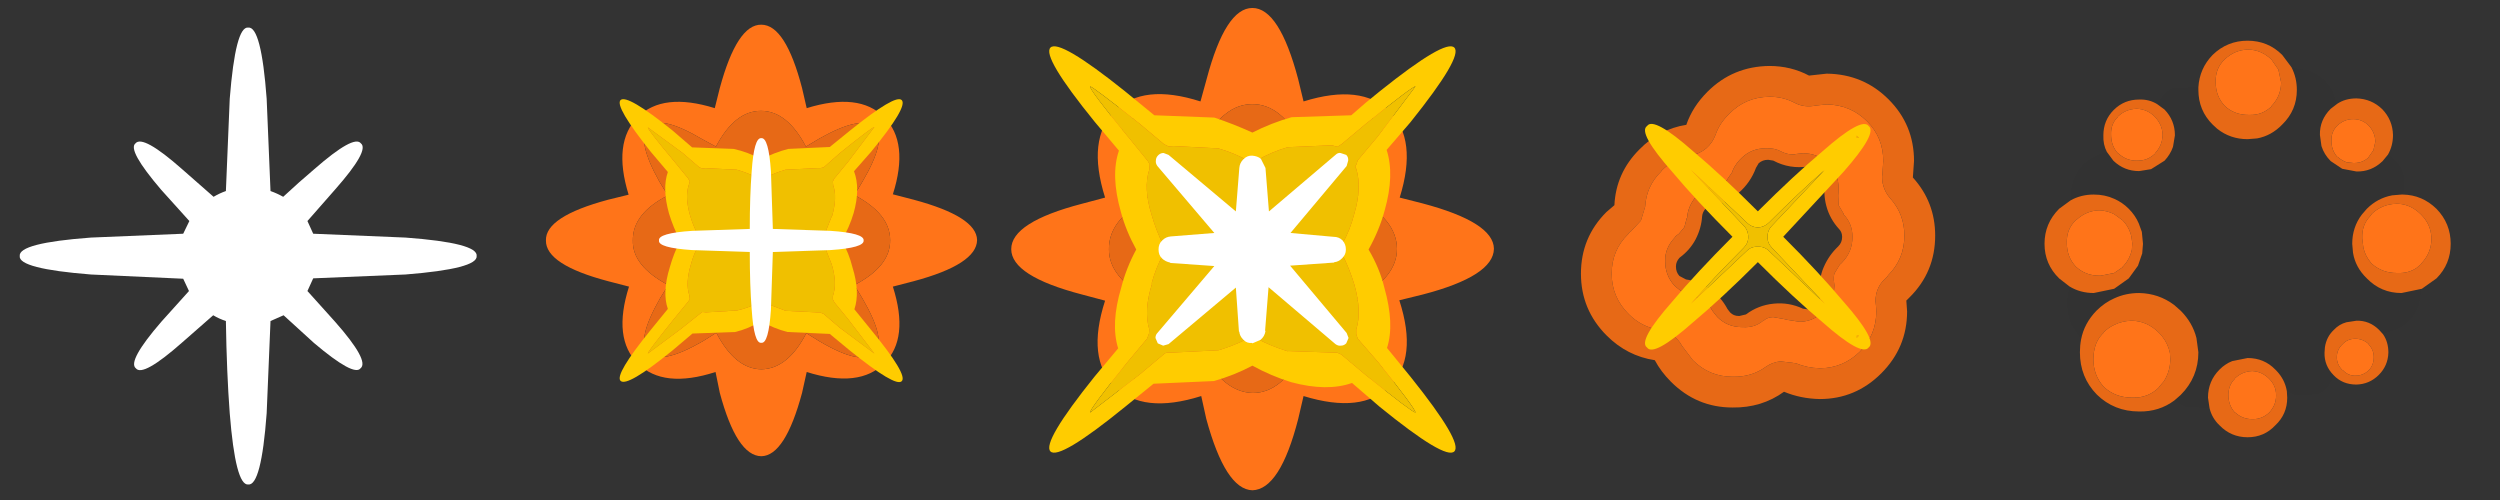 <?xml version="1.0" encoding="UTF-8" standalone="no"?>
<!-- Created with Inkscape (http://www.inkscape.org/) -->

<svg
   xmlns:dc="http://purl.org/dc/elements/1.1/"
   xmlns:cc="http://creativecommons.org/ns#"
   xmlns:rdf="http://www.w3.org/1999/02/22-rdf-syntax-ns#"
   xmlns:svg="http://www.w3.org/2000/svg"
   xmlns="http://www.w3.org/2000/svg"
   xmlns:sodipodi="http://sodipodi.sourceforge.net/DTD/sodipodi-0.dtd"
   xmlns:inkscape="http://www.inkscape.org/namespaces/inkscape"
   width="325"
   height="65"
   viewBox="0 0 325 65"
   id="svg5930"
   version="1.1"
   inkscape:version="0.91 r13725"
   sodipodi:docname="explosion_spr.svg">
  <rect x="0" y="0" width="325" height="65" fill="#333333" stroke="none"/>
  <defs
     id="defs5932" />
  <sodipodi:namedview
     id="base"
     pagecolor="#ffffff"
     bordercolor="#666666"
     borderopacity="1.0"
     inkscape:pageopacity="0.0"
     inkscape:pageshadow="2"
     inkscape:zoom="2.6752207"
     inkscape:cx="154.43582"
     inkscape:cy="36.268871"
     inkscape:document-units="px"
     inkscape:current-layer="layer1"
     showgrid="true"
     units="px"
     inkscape:window-width="1301"
     inkscape:window-height="744"
     inkscape:window-x="65"
     inkscape:window-y="24"
     inkscape:window-maximized="1"
     showguides="true">
    <inkscape:grid
       type="xygrid"
       id="grid5980"
       empspacing="65" />
  </sodipodi:namedview>
  <g
     inkscape:label="Layer 1"
     inkscape:groupmode="layer"
     id="layer1"
     transform="translate(0,-987.362)">
    <path
       style="fill:#ffffff;stroke:none"
       inkscape:connector-curvature="0"
       id="path4964"
       d="m 43.566,1011.996 -3.6,4.1 0.75,1.65 12,0.5 q 9.45,0.7 9.25,2.4 0.15,1.65 -9.25,2.4 l -12,0.5 -0.75,1.65 3.6,4 q 4.5,5.1 3.3,6.05 -0.85,1.1 -6.05,-3.3 l -3.95,-3.6 -1.7,0.75 -0.5,12 q -0.7,9.45 -2.4,9.25 -1.65,0.15 -2.4,-9.25 -0.4,-5.3 -0.5,-12 -0.9,-0.3 -1.65,-0.75 l -4.05,3.55 q -5.1,4.5 -6,3.35 -1.15,-0.9 3.3,-6.05 l 3.6,-4 -0.75,-1.6 -12,-0.55 q -9.45,-0.75 -9.25,-2.4 -0.2,-1.7 9.25,-2.4 l 12,-0.5 0.8,-1.65 -3.65,-4.05 q -4.45,-5.2 -3.35,-6.05 0.95,-1.15 6.05,3.35 l 4.1,3.6 q 0.75,-0.45 1.6,-0.75 l 0.5,-12 q 0.75,-9.45 2.4,-9.25 1.7,-0.2 2.4,9.25 l 0.5,12 q 0.85,0.3 1.65,0.75 2.15,-2 4.05,-3.6 5.15,-4.5 6.05,-3.35 1.15,0.9 -3.35,6" />
    <path
       style="fill:#ff7419;stroke:none"
       inkscape:connector-curvature="0"
       id="path4966"
       d="m 79.071,1023.922 q -8.15,-2.15 -8.1,-5.3 -0.1,-3.1 8.1,-5.3 l 2.65,-0.65 q -2.1,-6.8 1.2,-10.1 3.25,-3.25 10,-1.15 l 0.65,-2.6 q 2.25,-8.3 5.4,-8.25 3.15,0 5.3,8.25 l 0.6,2.6 q 6.8,-2.1 10.05,1.15 3.3,3.3 1.15,10.05 l 2.7,0.7 q 8.2,2.2 8.25,5.25 -0.05,3.15 -8.25,5.35 l -2.7,0.7 q 2.15,6.75 -1.1,9.95 -3.25,3.3 -10.1,1.15 l -0.6,2.7 q -2.2,8.2 -5.3,8.25 -3.2,-0.05 -5.4,-8.25 l -0.55,-2.7 q -6.8,2.2 -10.1,-1.1 -3.3,-3.25 -1.15,-10 l -2.7,-0.7 m 6.65,-12.95 1.1,1.8 q -4.6,2.35 -4.55,5.85 -0.1,3.3 4.6,5.8 l -1.05,1.7 q -3.15,5.5 -1.55,7.1 1.65,1.65 7.1,-1.5 l 1.75,-1.1 q 2.45,4.7 5.85,4.75 3.45,-0.05 5.85,-4.7 l 1.7,1.05 q 5.5,3.25 7.15,1.5 1.65,-1.55 -1.55,-7.05 l -1.05,-1.75 q 4.7,-2.45 4.65,-5.85 0,-3.4 -4.65,-5.85 l 1.05,-1.75 q 3.2,-5.45 1.6,-7.05 -1.7,-1.65 -7.2,1.45 l -1.75,1.05 q -2.45,-4.65 -5.85,-4.65 -3.4,0 -5.85,4.65 l -1.75,-0.95 q -5.4,-3.2 -7.05,-1.65 -1.6,1.7 1.45,7.15" />
    <path
       style="fill:#e76916;stroke:none"
       inkscape:connector-curvature="0"
       id="path4968"
       d="m 85.721,1010.972 q -3.05,-5.45 -1.45,-7.15 1.65,-1.55 7.05,1.65 l 1.75,0.95 q 2.45,-4.65 5.85,-4.65 3.4,0 5.85,4.65 l 1.75,-1.05 q 5.5,-3.1 7.2,-1.45 1.6,1.6 -1.6,7.05 l -1.05,1.75 q 4.65,2.45 4.65,5.85 0.05,3.4 -4.65,5.85 l 1.05,1.75 q 3.2,5.5 1.55,7.05 -1.65,1.75 -7.15,-1.5 l -1.7,-1.05 q -2.4,4.65 -5.85,4.7 -3.4,-0.05 -5.85,-4.75 l -1.75,1.1 q -5.45,3.15 -7.1,1.5 -1.6,-1.6 1.55,-7.1 l 1.05,-1.7 q -4.7,-2.5 -4.6,-5.8 -0.05,-3.5 4.55,-5.85 l -1.1,-1.8" />
    <path
       style="fill:#ffcc00;stroke:none"
       inkscape:connector-curvature="0"
       id="path4970"
       d="m 89.471,1010.572 0.2,0.4 -0.15,0.5 q -0.5,1.55 0.2,3.95 0.45,1.5 1.2,2.85 l 0.05,0.3 -0.05,0.45 q -0.75,1.35 -1.1,2.7 -0.75,2.5 -0.2,4.05 l 0.05,0.5 -0.25,0.35 -1.8,2.2 q -3.5,4.35 -3.4,4.5 l 4.5,-3.35 0.05,-0.05 2.2,-1.75 0.35,-0.25 0.45,0.05 4.05,-0.25 q 1.4,-0.3 2.75,-1 0.2,-0.15 0.4,-0.15 0.2,0 0.4,0.15 l 2.65,1 0.1,0.05 4.05,0.2 0.4,0 0.5,0.2 2.1,1.8 4.5,3.35 -3.4,-4.45 -1.8,-2.2 -0.2,-0.4 0,-0.4 q 0.6,-1.7 -0.15,-4.15 l -1.05,-2.65 -0.15,-0.45 0.1,-0.35 1.15,-2.9 0,0.1 q 0.7,-2.5 0.15,-4 l -0.05,-0.5 0.15,-0.35 1.85,-2.25 3.4,-4.5 q -0.35,0.05 -4.5,3.4 l -2.1,1.85 -0.45,0.1 -0.4,0 -4.1,0.2 q -1.4,0.4 -2.75,1.1 l -0.45,0.1 -0.4,-0.1 q -1.3,-0.7 -2.75,-1.1 l -4.05,-0.2 -0.4,0.05 -0.4,-0.15 -2.15,-1.85 -4.55,-3.35 q -0.1,0.2 3.45,4.45 l 1.8,2.2 m 23.75,19.65 q 4.85,5.9 4,6.7 -0.8,0.8 -6.75,-4 l -2.6,-2.15 -5.5,-0.25 q -1.75,-0.45 -3.45,-1.4 -1.65,1 -3.35,1.4 l -5.55,0.2 -2.6,2.2 q -5.9,4.8 -6.75,3.95 -0.8,-0.8 3.95,-6.65 l 2.2,-2.7 q -0.75,-2.15 0.25,-5.4 0.5,-1.8 1.35,-3.45 -0.9,-1.75 -1.45,-3.55 -0.9,-3.25 -0.15,-5.4 l -2.2,-2.6 q -4.75,-5.95 -3.95,-6.75 0.85,-0.8 6.75,3.95 l 2.55,2.2 5.4,0.2 q 1.85,0.4 3.6,1.35 1.75,-0.9 3.5,-1.35 l 5.4,-0.25 2.65,-2.15 q 5.9,-4.75 6.7,-3.95 0.85,0.85 -4,6.75 l -2.2,2.5 q 0.85,2.25 -0.05,5.45 -0.55,1.85 -1.55,3.55 0.95,1.65 1.4,3.5 1,3.2 0.25,5.45 l 2.15,2.65" />
    <path
       style="fill:#f0c000;stroke:none"
       inkscape:connector-curvature="0"
       id="path4972"
       d="m 89.471,1010.572 -1.8,-2.2 q -3.55,-4.25 -3.45,-4.45 l 4.55,3.35 2.15,1.85 0.4,0.15 0.4,-0.05 4.05,0.2 q 1.45,0.4 2.75,1.1 l 0.4,0.1 0.45,-0.1 q 1.35,-0.7 2.75,-1.1 l 4.1,-0.2 0.4,0 0.45,-0.1 2.1,-1.85 q 4.15,-3.35 4.5,-3.4 l -3.4,4.5 -1.85,2.25 -0.15,0.35 0.05,0.5 q 0.55,1.5 -0.15,4 l 0,-0.1 -1.15,2.9 -0.1,0.35 0.15,0.45 1.05,2.65 q 0.75,2.45 0.15,4.15 l 0,0.4 0.2,0.4 1.8,2.2 3.4,4.45 -4.5,-3.35 -2.1,-1.8 -0.5,-0.2 -0.4,0 -4.05,-0.2 -0.1,-0.05 -2.65,-1 q -0.2,-0.15 -0.4,-0.15 -0.2,0 -0.4,0.15 -1.35,0.7 -2.75,1 l -4.05,0.25 -0.45,-0.05 -0.35,0.25 -2.2,1.75 -0.05,0.05 -4.5,3.35 q -0.1,-0.15 3.4,-4.5 l 1.8,-2.2 0.25,-0.35 -0.05,-0.5 q -0.55,-1.55 0.2,-4.05 0.35,-1.35 1.1,-2.7 l 0.05,-0.45 -0.05,-0.3 q -0.75,-1.35 -1.2,-2.85 -0.7,-2.4 -0.2,-3.95 l 0.15,-0.5 -0.2,-0.4" />
    <path
       style="fill:#ffffff;stroke:none"
       inkscape:connector-curvature="0"
       id="path4974"
       d="m 100.221,1009.622 0.25,7.5 7.5,0.25 q 4.4,0.3 4.3,1.25 0.1,0.95 -4.3,1.25 l -7.5,0.25 -0.25,7.5 q -0.3,4.45 -1.25,4.3 -0.95,0.15 -1.25,-4.3 -0.25,-3.15 -0.25,-7.5 l -7.5,-0.25 q -4.45,-0.3 -4.3,-1.25 -0.15,-0.95 4.3,-1.25 l 7.5,-0.25 q 0,-4.3 0.25,-7.5 0.3,-4.4 1.25,-4.3 0.95,-0.1 1.25,4.3" />
    <path
       style="fill:#e76916;stroke:none"
       inkscape:connector-curvature="0"
       id="path4976"
       d="m 223.021,1004.889 q -0.4,1.05 -1.2,1.75 -0.9,0.75 -1.95,0.9 -2.25,0.35 -3.9,2.05 l 0,0.05 q -1.95,1.9 -2.1,4.6 l -0.55,1.8 -1.3,1.4 -0.25,0.2 -0.1,0.15 q -2.15,2.1 -2.15,5.15 0,3.05 2.2,5.25 1.7,1.7 4,2.05 0.9,0.15 1.7,0.7 0.8,0.55 1.25,1.4 l 1.4,1.85 q 2.15,2.15 5.15,2.15 l 0.05,0 q 2.45,0.05 4.3,-1.3 0.85,-0.6 1.9,-0.7 l 2,0.25 q 1.45,0.6 3.1,0.65 l 0.1,0 q 2.95,-0.05 5.1,-2.15 2.15,-2.2 2.15,-5.25 l -0.05,-0.8 q -0.15,-0.95 0.15,-1.85 0.3,-0.9 1,-1.55 l 0.4,-0.4 0,-0.05 q 2.15,-2.15 2.15,-5.2 0,-2.8 -1.85,-4.85 -0.6,-0.7 -0.85,-1.5 -0.3,-0.9 -0.15,-1.75 l 0.1,-1.6 q 0,-3.05 -2.1,-5.15 -2.15,-2.15 -5.25,-2.2 l -0.05,0 -1.4,0.15 q -1.45,0.3 -2.7,-0.35 -1.5,-0.8 -3.25,-0.8 l -0.05,0 q -3.1,0.05 -5.2,2.2 -1.3,1.25 -1.8,2.75 m 21.55,31 q -3.35,3.35 -8,3.35 -2.5,-0.05 -4.65,-0.95 -2.9,2.1 -6.7,2.05 -4.65,0 -8,-3.35 -1.3,-1.3 -2.1,-2.8 -3.6,-0.55 -6.25,-3.2 -3.35,-3.35 -3.35,-8.05 0,-4.7 3.3,-8 l 1.05,-0.9 q 0.2,-4.2 3.25,-7.25 2.6,-2.65 6.1,-3.2 0.8,-2.35 2.75,-4.3 3.3,-3.3 8.05,-3.35 2.8,0 5.15,1.25 l 2.3,-0.25 q 4.75,0.05 8.05,3.35 3.3,3.3 3.3,8 l -0.15,2.15 q 2.9,3.2 2.9,7.55 0,4.75 -3.35,8.05 l -0.4,0.4 0.1,1.4 q 0,4.7 -3.35,8.05 m -19.35,-26.2 -0.05,0.05 q 0.25,-0.75 0.95,-1.55 l 0.3,-0.3 q 1.3,-1.25 3.15,-1.25 l 0.05,0 q 1.1,-0.05 2,0.45 l 0.1,0.05 q 0.75,0.35 1.6,0.3 l 0.1,-0.05 0.95,-0.1 0.05,0 q 1.8,0 3.2,1.25 l 0.1,0.1 q 1.3,1.25 1.3,3.25 l 0,0.2 -0.05,0.7 0.05,1.25 0.65,1.1 0,0.1 q 1.15,1.2 1.15,2.9 l 0,0.05 q 0,1.9 -1.35,3.3 l -0.25,0.25 0,-0.05 -0.7,1.15 0,-0.05 q -0.2,0.55 -0.1,1.2 l 0.05,0.45 0,0.1 q -0.05,2.05 -1.5,3.4 -1.2,1.15 -2.8,1.25 l -0.25,0 -1.6,-0.25 -0.4,-0.1 -1.4,-0.25 q -0.75,0 -1.3,0.5 l -0.05,0 q -1.1,0.9 -2.6,0.8 l -0.1,0 q -1.9,0 -3.2,-1.3 l -0.25,-0.3 -0.35,-0.45 -0.25,-0.4 -0.85,-0.95 -0.05,-0.05 -1.15,-0.5 -0.25,-0.05 q -1.15,-0.25 -2.1,-1.1 l -0.3,-0.25 q -1.25,-1.35 -1.25,-3.2 l 0,-0.05 q -0.05,-1.65 1.25,-3.05 l 0.1,-0.15 0.05,-0.05 0.4,-0.3 0.7,-0.85 0.3,-1.15 0.05,-0.05 q 0.1,-1.5 1.15,-2.75 l 0.15,-0.1 q 1.1,-1.15 2.45,-1.25 l 1.3,-0.65 0.85,-1.25 m 12.2,4.45 q -0.45,-1.7 -0.1,-3.35 l 0,-0.25 q 0,-0.7 -0.45,-1.15 -0.5,-0.45 -1.15,-0.45 l -0.05,0 -0.55,0.05 q -2.45,0.4 -4.6,-0.75 l -0.65,-0.1 -0.05,0 q -0.7,0 -1.2,0.45 l -0.35,0.6 q -0.7,1.9 -2.25,3.25 -1.55,1.3 -3.55,1.65 -0.4,0.05 -0.75,0.4 -0.4,0.45 -0.45,1 -0.1,1.55 -0.85,3 -0.75,1.4 -2.05,2.35 l -0.05,0.05 q -0.45,0.5 -0.45,1.1 l 0,0.05 q 0,0.7 0.45,1.2 l 0.85,0.45 q 1.7,0.25 3.15,1.3 1.4,0.95 2.25,2.55 l 0.35,0.45 q 0.45,0.45 1.1,0.45 l 0.1,0 0.85,-0.2 q 1.6,-1.2 3.6,-1.4 2,-0.2 3.8,0.65 l 0.7,0.1 q 0.6,-0.05 1.05,-0.5 0.5,-0.45 0.5,-1.15 l 0,-0.05 0,-0.1 q -0.25,-1.7 0.3,-3.3 0.6,-1.6 1.75,-2.8 l 0.3,-0.3 q 0.5,-0.5 0.5,-1.2 l 0,-0.05 q 0,-0.55 -0.35,-0.95 -1.25,-1.35 -1.7,-3.05" />
    <path
       style="fill:#ff7419;stroke:none"
       inkscape:connector-curvature="0"
       id="path4978"
       d="m 223.021,1004.889 q 0.5,-1.5 1.8,-2.75 2.1,-2.15 5.2,-2.2 l 0.05,0 q 1.75,0 3.25,0.8 1.25,0.65 2.7,0.35 l 1.4,-0.15 0.05,0 q 3.1,0.05 5.25,2.2 2.1,2.1 2.1,5.15 l -0.1,1.6 q -0.15,0.85 0.15,1.75 0.25,0.8 0.85,1.5 1.85,2.05 1.85,4.85 0,3.05 -2.15,5.2 l 0,0.05 -0.4,0.4 q -0.7,0.65 -1,1.55 -0.3,0.9 -0.15,1.85 l 0.05,0.8 q 0,3.05 -2.15,5.25 -2.15,2.1 -5.1,2.15 l -0.1,0 q -1.65,-0.05 -3.1,-0.65 l -2,-0.25 q -1.05,0.1 -1.9,0.7 -1.85,1.35 -4.3,1.3 l -0.05,0 q -3,0 -5.15,-2.15 l -1.4,-1.85 q -0.45,-0.85 -1.25,-1.4 -0.8,-0.55 -1.7,-0.7 -2.3,-0.35 -4,-2.05 -2.2,-2.2 -2.2,-5.25 0,-3.05 2.15,-5.15 l 0.1,-0.15 0.25,-0.2 1.3,-1.4 0.55,-1.8 q 0.15,-2.7 2.1,-4.6 l 0,-0.05 q 1.65,-1.7 3.9,-2.05 1.05,-0.15 1.95,-0.9 0.8,-0.7 1.2,-1.75 m 2.2,4.8 -0.85,1.25 -1.3,0.65 q -1.35,0.1 -2.45,1.25 l -0.15,0.1 q -1.05,1.25 -1.15,2.75 l -0.05,0.05 -0.3,1.15 -0.7,0.85 -0.4,0.3 -0.05,0.05 -0.1,0.15 q -1.3,1.4 -1.25,3.05 l 0,0.05 q 0,1.85 1.25,3.2 l 0.3,0.25 q 0.95,0.85 2.1,1.1 l 0.25,0.05 1.15,0.5 0.05,0.05 0.85,0.95 0.25,0.4 0.35,0.45 0.25,0.3 q 1.3,1.3 3.2,1.3 l 0.1,0 q 1.5,0.1 2.6,-0.8 l 0.05,0 q 0.55,-0.5 1.3,-0.5 l 1.4,0.25 0.4,0.1 1.6,0.25 0.25,0 q 1.6,-0.1 2.8,-1.25 1.45,-1.35 1.5,-3.4 l 0,-0.1 -0.05,-0.45 q -0.1,-0.65 0.1,-1.2 l 0,0.05 0.7,-1.15 0,0.05 0.25,-0.25 q 1.35,-1.4 1.35,-3.3 l 0,-0.05 q 0,-1.7 -1.15,-2.9 l 0,-0.1 -0.65,-1.1 -0.05,-1.25 0.05,-0.7 0,-0.2 q 0,-2 -1.3,-3.25 l -0.1,-0.1 q -1.4,-1.25 -3.2,-1.25 l -0.05,0 -0.95,0.1 -0.1,0.05 q -0.85,0.05 -1.6,-0.3 l -0.1,-0.05 q -0.9,-0.5 -2,-0.45 l -0.05,0 q -1.85,0 -3.15,1.25 l -0.3,0.3 q -0.7,0.8 -0.95,1.55 l 0.05,-0.05" />
    <path
       style="fill:#ffcc00;stroke:none"
       inkscape:connector-curvature="0"
       id="path4980"
       d="m 229.971,1016.289 q -0.6,0.6 -1.45,0.65 -0.85,-0.05 -1.45,-0.65 l -7.25,-6.85 6.85,7.25 q 0.6,0.6 0.6,1.5 0,0.8 -0.6,1.4 -3.95,3.95 -6.85,7.25 l 7.25,-6.85 q 0.6,-0.6 1.45,-0.55 0.85,-0.05 1.45,0.55 l 7.25,6.85 -6.85,-7.25 q -0.6,-0.6 -0.6,-1.4 0,-0.9 0.6,-1.5 l 6.85,-7.25 q -3.3,2.9 -7.25,6.85 m 9.65,-6.55 -7.8,8.4 q 4.65,4.65 7.8,8.4 4.5,5.1 3.3,6 -0.9,1.2 -6,-3.3 -3.75,-3.15 -8.4,-7.8 -4.7,4.7 -8.4,7.8 -5.15,4.55 -6,3.3 -1.25,-0.85 3.3,-6 3.1,-3.7 7.8,-8.4 -4.7,-4.7 -7.8,-8.4 -4.55,-5.15 -3.3,-6 0.85,-1.25 6,3.3 3.7,3.1 8.4,7.8 4.65,-4.65 8.4,-7.8 5.1,-4.5 6,-3.3 1.2,0.9 -3.3,6 m 1.75,21.55 0.3,-0.3 -0.3,0 0,0.3 m 0.3,-26 -0.3,-0.3 0,0.3 0.3,0" />
    <path
       style="fill:#f0c000;stroke:none"
       inkscape:connector-curvature="0"
       id="path4982"
       d="m 229.971,1016.289 q 3.95,-3.95 7.25,-6.85 l -6.85,7.25 q -0.6,0.6 -0.6,1.5 0,0.8 0.6,1.4 l 6.85,7.25 -7.25,-6.85 q -0.6,-0.6 -1.45,-0.55 -0.85,-0.05 -1.45,0.55 l -7.25,6.85 q 2.9,-3.3 6.85,-7.25 0.6,-0.6 0.6,-1.4 0,-0.9 -0.6,-1.5 l -6.85,-7.25 7.25,6.85 q 0.6,0.6 1.45,0.65 0.85,-0.05 1.45,-0.65" />
    <path
       style="fill:#ecbc00;stroke:none"
       inkscape:connector-curvature="0"
       id="path4984"
       d="m 241.671,1005.289 -0.3,0 0,-0.3 0.3,0.3 m -0.3,26 0,-0.3 0.3,0 -0.3,0.3" />
    <path
       style="fill:#e76916;stroke:none"
       inkscape:connector-curvature="0"
       id="path4986"
       d="m 297.89,996.103 q 0.7,1.35 0.7,2.95 0,2.65 -1.9,4.5 -1.4,1.45 -3.25,1.8 l -1.25,0.1 q -2.25,0 -3.95,-1.35 l -0.6,-0.55 q -1.85,-1.85 -1.85,-4.5 l 0,-0.35 q 0.15,-2.45 1.85,-4.2 1.9,-1.85 4.55,-1.85 2.65,0 4.5,1.85 l 1.2,1.6 m -8.7,-1 q -1.2,1.15 -1.15,2.9 l 0,0.05 q 0,1.8 1.15,3.05 l 0.05,0.05 q 1.25,1.15 3.05,1.15 l 0.15,0 q 1.65,0.05 2.85,-1.1 l 0,-0.05 q 1.2,-1.25 1.25,-2.95 l 0,-0.15 -0.35,-1.65 -0.9,-1.3 q -1.3,-1.25 -3,-1.3 l -0.05,0 q -1.75,0.05 -3.05,1.3 m 14.65,5.75 q 1.05,-0.7 2.5,-0.7 1.95,0.05 3.35,1.4 1.35,1.4 1.4,3.35 0,1.4 -0.65,2.55 l -0.7,0.85 q -1.45,1.4 -3.4,1.35 l -1.85,-0.35 -1.5,-1 q -0.85,-0.85 -1.2,-1.95 l -0.2,-1.45 q -0.05,-1.95 1.4,-3.4 l 0.85,-0.65 m 8.55,11.8 q 2.5,0.05 4.35,1.85 1.85,1.9 1.85,4.55 0,2.65 -1.85,4.5 l -1.9,1.35 -2.65,0.55 q -2.65,0 -4.5,-1.9 -1.5,-1.45 -1.8,-3.35 l -0.1,-1.15 q 0,-2.15 1.25,-3.8 l 0.65,-0.75 q 1.4,-1.4 3.3,-1.75 l 1.2,-0.1 0.2,0 m -2.6,18.15 q 0.7,1 0.7,2.4 -0.05,1.7 -1.25,2.9 -1.2,1.2 -2.9,1.25 -1.8,0 -2.95,-1.2 -1.25,-1.25 -1.2,-2.95 l 0.05,-0.7 q 0.2,-1.35 1.15,-2.25 0.7,-0.75 1.65,-1 l 1.3,-0.2 q 1.7,-0.05 2.95,1.2 l 0.5,0.55 m -12.5,7.4 0.05,0.85 q 0,2.15 -1.55,3.6 -1.45,1.55 -3.6,1.55 -2.15,0 -3.65,-1.55 -1,-0.95 -1.3,-2.25 l -0.2,-1.35 q 0,-2.15 1.5,-3.65 0.75,-0.75 1.65,-1.1 l 2,-0.4 q 2.15,0 3.6,1.5 l 0.15,0.15 q 1.1,1.15 1.35,2.65 m -14.6,1.2 q -2,1.5 -4.6,1.45 -3.25,0 -5.5,-2.2 -2.2,-2.25 -2.2,-5.5 0,-0.85 0.15,-1.65 0.4,-2.1 2,-3.75 1.05,-1.05 2.3,-1.6 1.5,-0.7 3.25,-0.7 2.55,0.05 4.55,1.55 l 0.85,0.75 q 1.55,1.55 2.05,3.55 l 0.25,1.85 q 0,3.25 -2.3,5.55 l -0.8,0.7 m -13.65,-14.8 -1.35,-1.05 q -1.9,-1.85 -1.9,-4.5 0,-2.65 1.9,-4.55 l 1.5,-1.1 q 1.35,-0.75 3,-0.75 1.45,0 2.65,0.55 1.05,0.45 1.9,1.3 0.85,0.85 1.3,1.9 l 0.4,1.1 0.15,1.55 -0.1,1.25 -0.55,1.6 -1.2,1.65 -1.9,1.35 -2.65,0.55 q -1.75,0 -3.15,-0.85 m 4.85,-17.5 q -0.5,-0.95 -0.45,-2.15 0,-1.95 1.35,-3.3 1.35,-1.35 3.3,-1.35 1.3,-0.05 2.35,0.6 l 0.95,0.7 q 1.35,1.4 1.35,3.35 l -0.25,1.5 q -0.35,1 -1.1,1.8 l -1.75,1.1 -1.55,0.25 q -1.95,0 -3.35,-1.35 l -0.85,-1.15 m 1.45,-4.55 q -0.95,0.9 -0.9,2.3 0,1.25 0.65,2.15 l 0.25,0.3 0.05,0 q 1,0.95 2.4,0.95 l 0.1,0 0.6,-0.05 q 0.9,-0.15 1.65,-0.85 l 0,-0.05 q 0.8,-0.85 0.95,-1.9 l 0.05,-0.45 0,-0.1 q -0.05,-1.3 -1,-2.3 l -0.1,-0.1 q -0.95,-0.9 -2.25,-0.95 l -0.05,0 q -1.4,0.05 -2.4,1 l 0,0.05 m 28.5,1.15 q -0.8,0.8 -0.75,1.95 l 0,0.05 q 0,1.2 0.75,2.05 l 0.05,0 q 0.5,0.45 1.15,0.7 l 0.9,0.1 0.1,0 q 1.1,0 1.9,-0.75 l 0,-0.05 0.6,-0.85 0.25,-1.1 0,-0.1 q -0.05,-1.15 -0.85,-2 -0.85,-0.85 -2,-0.85 l -0.05,0 q -1.15,0 -2.05,0.85 m -30.35,26.9 q -0.95,0.9 -1.2,2.15 -0.15,0.6 -0.15,1.25 l 0,0.05 q 0,2.1 1.35,3.6 l 0.05,0.05 q 1.5,1.35 3.6,1.35 l 0.15,0 q 1.95,0.05 3.35,-1.3 l 0,-0.05 0.65,-0.75 q 0.8,-1.25 0.85,-2.75 l 0,-0.15 -0.05,-0.8 q -0.25,-1.2 -1,-2.15 l -0.45,-0.5 q -1.5,-1.5 -3.5,-1.55 l -0.05,0 q -1.25,0.05 -2.25,0.55 -0.75,0.35 -1.35,0.95 l 0,0.05 m -3.65,-14.6 q -1.2,1.15 -1.15,2.9 l 0,0.05 q 0,1.8 1.15,3.05 l 0.05,0.05 0.3,0.25 q 1.15,0.9 2.75,0.9 l 0.15,0 1.75,-0.35 1.1,-0.75 0,-0.05 0.15,-0.15 q 0.8,-0.9 1.05,-2.05 l 0.05,-0.75 0,-0.15 -0.1,-0.8 q -0.2,-0.95 -0.8,-1.75 l -0.35,-0.4 -1.1,-0.8 q -0.9,-0.45 -1.9,-0.5 l -0.05,0 q -1.6,0.05 -2.85,1.15 l -0.2,0.15 m 38.45,-0.75 -0.2,0.25 q -1.05,1.1 -1,2.8 l 0,0.05 0.15,1.2 q 0.25,1.15 1.05,2.05 l 0.05,0.05 q 1.35,1.2 3.25,1.2 l 0.15,0 q 1.35,0.05 2.4,-0.65 l 0.6,-0.5 0,-0.05 q 1.3,-1.35 1.35,-3.15 l 0,-0.15 q -0.05,-1.8 -1.35,-3.1 -1.3,-1.3 -2.95,-1.4 l -0.2,0 -0.05,0 q -1.9,0.05 -3.25,1.35 l 0,0.05 m -17.75,21.35 -0.05,0.05 q -0.75,0.75 -0.8,1.95 l 0,0.1 q 0,1.35 0.85,2.3 l 0.05,0 q 0.95,0.85 2.2,0.85 l 0.1,0 q 1.2,0 2.1,-0.85 0.9,-0.95 0.9,-2.2 l 0,-0.1 q 0,-1.2 -0.9,-2.1 -0.95,-0.95 -2.2,-1 -1.3,0.05 -2.25,0.95 l 0,0.05 m 15.65,-5.2 q -1,0 -1.65,0.7 -0.75,0.7 -0.75,1.7 0,0.95 0.7,1.65 l 0.1,0.05 q 0.65,0.7 1.6,0.7 1,0 1.75,-0.7 0.65,-0.7 0.65,-1.7 0,-0.95 -0.65,-1.65 l -0.05,-0.1 q -0.75,-0.65 -1.7,-0.65" />
    <path
       style="fill:#ff7419;stroke:none"
       inkscape:connector-curvature="0"
       id="path4988"
       d="m 289.19,995.103 q 1.3,-1.25 3.05,-1.3 l 0.05,0 q 1.7,0.05 3,1.3 l 0.9,1.3 0.35,1.65 0,0.15 q -0.05,1.7 -1.25,2.95 l 0,0.05 q -1.2,1.15 -2.85,1.1 l -0.15,0 q -1.8,0 -3.05,-1.15 l -0.05,-0.05 q -1.15,-1.25 -1.15,-3.05 l 0,-0.05 q -0.05,-1.75 1.15,-2.9 m 14.65,8.6 q 0.9,-0.85 2.05,-0.85 l 0.05,0 q 1.15,0 2,0.85 0.8,0.85 0.85,2 l 0,0.1 -0.25,1.1 -0.6,0.85 0,0.05 q -0.8,0.75 -1.9,0.75 l -0.1,0 -0.9,-0.1 q -0.65,-0.25 -1.15,-0.7 l -0.05,0 q -0.75,-0.85 -0.75,-2.05 l 0,-0.05 q -0.05,-1.15 0.75,-1.95 m -28.5,-1.15 0,-0.05 q 1,-0.95 2.4,-1 l 0.05,0 q 1.3,0.05 2.25,0.95 l 0.1,0.1 q 0.95,1 1,2.3 l 0,0.1 -0.05,0.45 q -0.15,1.05 -0.95,1.9 l 0,0.05 q -0.75,0.7 -1.65,0.85 l -0.6,0.05 -0.1,0 q -1.4,0 -2.4,-0.95 l -0.05,0 -0.25,-0.3 q -0.65,-0.9 -0.65,-2.15 -0.05,-1.4 0.9,-2.3 m -5.5,13.45 0.2,-0.15 q 1.25,-1.1 2.85,-1.15 l 0.05,0 q 1,0.05 1.9,0.5 l 1.1,0.8 0.35,0.4 q 0.6,0.8 0.8,1.75 l 0.1,0.8 0,0.15 -0.05,0.75 q -0.25,1.15 -1.05,2.05 l -0.15,0.15 0,0.05 -1.1,0.75 -1.75,0.35 -0.15,0 q -1.6,0 -2.75,-0.9 l -0.3,-0.25 -0.05,-0.05 q -1.15,-1.25 -1.15,-3.05 l 0,-0.05 q -0.05,-1.75 1.15,-2.9 m 3.65,14.6 0,-0.05 q 0.6,-0.6 1.35,-0.95 1,-0.5 2.25,-0.55 l 0.05,0 q 2,0.05 3.5,1.55 l 0.45,0.5 q 0.75,0.95 1,2.15 l 0.05,0.8 0,0.15 q -0.05,1.5 -0.85,2.75 l -0.65,0.75 0,0.05 q -1.4,1.35 -3.35,1.3 l -0.15,0 q -2.1,0 -3.6,-1.35 l -0.05,-0.05 q -1.35,-1.5 -1.35,-3.6 l 0,-0.05 q 0,-0.65 0.15,-1.25 0.25,-1.25 1.2,-2.15 m 17.05,6 0,-0.05 q 0.95,-0.9 2.25,-0.95 1.25,0.05 2.2,1 0.9,0.9 0.9,2.1 l 0,0.1 q 0,1.25 -0.9,2.2 -0.9,0.85 -2.1,0.85 l -0.1,0 q -1.25,0 -2.2,-0.85 l -0.05,0 q -0.85,-0.95 -0.85,-2.3 l 0,-0.1 q 0.05,-1.2 0.8,-1.95 l 0.05,-0.05 m 17.75,-21.35 0,-0.05 q 1.35,-1.3 3.25,-1.35 l 0.05,0 0.2,0 q 1.65,0.1 2.95,1.4 1.3,1.3 1.35,3.1 l 0,0.15 q -0.05,1.8 -1.35,3.15 l 0,0.05 -0.6,0.5 q -1.05,0.7 -2.4,0.65 l -0.15,0 q -1.9,0 -3.25,-1.2 l -0.05,-0.05 q -0.8,-0.9 -1.05,-2.05 l -0.15,-1.2 0,-0.05 q -0.05,-1.7 1,-2.8 l 0.2,-0.25 m -2.1,16.15 q 0.95,0 1.7,0.65 l 0.05,0.1 q 0.65,0.7 0.65,1.65 0,1 -0.65,1.7 -0.75,0.7 -1.75,0.7 -0.95,0 -1.6,-0.7 l -0.1,-0.05 q -0.7,-0.7 -0.7,-1.65 0,-1 0.75,-1.7 0.65,-0.7 1.65,-0.7" />
    <path
       style="fill:#000000;fill-opacity:0.012;stroke:none"
       inkscape:connector-curvature="0"
       id="path4990"
       d="m 297.89,996.103 2.15,0.35 q 2.25,0.8 3.3,2.9 l 0.5,1.5 -0.85,0.65 q -1.45,1.45 -1.4,3.4 l 0.2,1.45 q 0.35,1.1 1.2,1.95 l 1.5,1 1.85,0.35 q 1.95,0.05 3.4,-1.35 l 0.7,-0.85 q 1.15,0.6 1.8,1.9 0.7,1.6 0.15,3.3 l -0.2,0 -1.2,0.1 q -1.9,0.35 -3.3,1.75 l -0.65,0.75 q -1.25,1.65 -1.25,3.8 l 0.1,1.15 q 0.3,1.9 1.8,3.35 1.85,1.9 4.5,1.9 l 2.65,-0.55 -0.35,2.1 q -0.8,2.25 -3,3.25 l -1.7,0.55 -0.5,-0.55 q -1.25,-1.25 -2.95,-1.2 l -1.3,0.2 q -0.95,0.25 -1.65,1 -0.95,0.9 -1.15,2.25 l -0.05,0.7 q -0.05,1.7 1.2,2.95 l -0.15,0.45 q -0.55,1.4 -1.9,2.05 l -2.9,0.15 -1.15,-0.6 q -0.25,-1.5 -1.35,-2.65 l -0.15,-0.15 q -1.45,-1.5 -3.6,-1.5 l -2,0.4 q -0.9,0.35 -1.65,1.1 -1.5,1.5 -1.5,3.65 l 0.2,1.35 -2.95,-0.05 q -0.95,-0.35 -1.6,-0.95 l 0.8,-0.7 q 2.3,-2.3 2.3,-5.55 l -0.25,-1.85 q -0.5,-2 -2.05,-3.55 l -0.85,-0.75 q -2,-1.5 -4.55,-1.55 -1.75,0 -3.25,0.7 -1.25,0.55 -2.3,1.6 -1.6,1.65 -2,3.75 l -1.25,-1.85 q -1.05,-2.5 -0.25,-5.05 1.4,0.85 3.15,0.85 l 2.65,-0.55 1.9,-1.35 1.2,-1.65 0.55,-1.6 0.1,-1.25 -0.15,-1.55 -0.4,-1.1 q -0.45,-1.05 -1.3,-1.9 -0.85,-0.85 -1.9,-1.3 -1.2,-0.55 -2.65,-0.55 -1.65,0 -3,0.75 -0.15,-1.25 0.3,-2.55 0.8,-2.3 3.05,-3.3 0.65,-0.3 1.35,-0.45 l 0.85,1.15 q 1.4,1.35 3.35,1.35 l 1.55,-0.25 1.75,-1.1 q 0.75,-0.8 1.1,-1.8 l 0.25,-1.5 q 0,-1.95 -1.35,-3.35 l -0.95,-0.7 q 0.65,-1.45 2.05,-2.15 l 3.25,-0.1 0.05,0.05 0,0.35 q 0,2.65 1.85,4.5 l 0.6,0.55 q 1.7,1.35 3.95,1.35 l 1.25,-0.1 q 1.85,-0.35 3.25,-1.8 1.9,-1.85 1.9,-4.5 0,-1.6 -0.7,-2.95" />
    <path
       style="fill:#ff7419;stroke:none"
       inkscape:connector-curvature="0"
       id="path5024"
       d="m 140.661,1025.648 q -9.2,-2.4 -9.2,-5.9 0,-3.5 9.2,-5.9 l 3,-0.8 q -2.4,-7.6 1.25,-11.25 3.65,-3.65 11.15,-1.25 l 0.8,-2.9 q 2.45,-9.25 5.95,-9.25 3.5,0 5.95,9.25 l 0.7,2.9 q 7.55,-2.35 11.2,1.3 3.65,3.65 1.3,11.2 l 2.95,0.75 q 9.25,2.45 9.3,5.9 -0.05,3.55 -9.25,5.95 l -3.05,0.75 q 2.45,7.55 -1.25,11.15 -3.55,3.65 -11.2,1.3 l -0.7,3 q -2.35,9.15 -5.95,9.25 -3.5,-0.1 -6,-9.3 l -0.65,-2.95 q -7.6,2.4 -11.25,-1.25 -3.7,-3.6 -1.25,-11.15 l -3,-0.8 m 7.4,-14.4 1.2,1.95 q -5.15,2.7 -5.1,6.55 -0.05,3.65 5.15,6.45 l -1.15,1.95 q -3.5,6.1 -1.7,7.9 1.85,1.85 7.95,-1.65 l 1.9,-1.2 q 2.75,5.15 6.55,5.25 3.8,0 6.5,-5.3 l 1.85,1.25 q 6.25,3.55 8.05,1.65 1.85,-1.75 -1.7,-7.9 l -1.25,-1.95 q 5.3,-2.7 5.3,-6.5 -0.05,-3.85 -5.25,-6.55 l 1.2,-1.9 q 3.55,-6.15 1.7,-8 -1.85,-1.75 -8,1.7 -0.95,0.55 -1.95,1.2 -2.7,-5.25 -6.5,-5.25 -3.8,0 -6.55,5.25 l -1.95,-1.15 q -6.05,-3.55 -7.85,-1.75 -1.85,1.85 1.6,8" />
    <path
       style="fill:#e76916;stroke:none"
       inkscape:connector-curvature="0"
       id="path5026"
       d="m 148.061,1011.248 q -3.45,-6.15 -1.6,-8 1.8,-1.8 7.85,1.75 l 1.95,1.15 q 2.75,-5.25 6.55,-5.25 3.8,0 6.5,5.25 1,-0.65 1.95,-1.2 6.15,-3.45 8,-1.7 1.85,1.85 -1.7,8 l -1.2,1.9 q 5.2,2.7 5.25,6.55 0,3.8 -5.3,6.5 l 1.25,1.95 q 3.55,6.15 1.7,7.9 -1.8,1.9 -8.05,-1.65 l -1.85,-1.25 q -2.7,5.3 -6.5,5.3 -3.8,-0.1 -6.55,-5.25 l -1.9,1.2 q -6.1,3.5 -7.95,1.65 -1.8,-1.8 1.7,-7.9 l 1.15,-1.95 q -5.2,-2.8 -5.15,-6.45 -0.05,-3.85 5.1,-6.55 l -1.2,-1.95" />
    <path
       style="fill:#ffcc00;stroke:none"
       inkscape:connector-curvature="0"
       id="path5028"
       d="m 146.261,1040.248 q -8.55,6.95 -9.7,5.8 -1.15,-1.15 5.75,-9.75 l 3.05,-3.65 q -1,-3.2 0.4,-7.9 0.65,-2.55 1.95,-4.95 -1.35,-2.45 -2,-4.9 -1.35,-4.75 -0.25,-7.95 l -3.15,-3.75 q -6.9,-8.5 -5.75,-9.65 1.15,-1.15 9.65,5.65 l 3.85,3.15 7.8,0.3 q 2.55,0.85 4.95,1.95 2.45,-1.25 5.1,-2 l 7.75,-0.25 q 1.85,-1.65 3.75,-3.15 8.5,-6.8 9.65,-5.65 1.15,1.15 -5.7,9.7 l -3.1,3.6 q 1.05,3.25 -0.25,7.85 -0.7,2.6 -2.1,5.1 1.45,2.45 2.05,4.95 1.35,4.75 0.35,7.85 l 3.1,3.8 q 6.8,8.5 5.65,9.65 -1.15,1.15 -9.7,-5.8 l -3.6,-3.1 q -3.25,1.15 -7.9,-0.1 -2.6,-0.8 -5.05,-2.15 -2.35,1.25 -5,2 l -7.85,0.35 -3.7,3 m 28.15,-34.15 -0.55,0.35 -0.7,-0.2 -5.75,0.25 q -2.1,0.6 -4,1.7 l -0.6,0.1 -0.55,-0.05 q -1.95,-1.05 -3.9,-1.6 l -5.8,-0.3 -0.65,0.05 -0.6,-0.3 -3.15,-2.65 q -6.2,-4.9 -6.45,-4.85 -0.1,0.4 4.85,6.45 l 0.05,0.05 2.6,3.2 0.25,0.45 -0.05,0.65 q -0.8,2.4 0.3,5.9 0.55,1.95 1.5,3.9 l 0.15,0.55 -0.15,0.65 q -1,1.9 -1.5,3.8 l 0.05,0.05 q -1.1,3.5 -0.35,5.95 l -0.05,0.55 -0.25,0.65 -2.55,3.05 q -4.95,6.15 -4.85,6.55 l 6.45,-4.95 3.1,-2.6 q 0.25,-0.25 0.55,-0.25 l 0.6,0 6,-0.3 q 1.85,-0.55 3.8,-1.5 0.25,-0.25 0.6,-0.2 0.35,-0.05 0.6,0.2 1.9,1 4.05,1.65 l -0.05,-0.05 5.8,0.2 0.6,0 0.55,0.25 3.15,2.65 q 6.05,4.85 6.5,4.9 0,-0.5 -4.85,-6.55 l -2.65,-3.05 -0.2,-0.6 0,-0.6 q 0.75,-2.35 -0.25,-5.85 -0.6,-2 -1.6,-4 l -0.15,-0.55 q 0,-0.3 0.15,-0.65 1.05,-1.85 1.6,-4 1,-3.4 0.25,-5.85 -0.25,-0.25 0,-0.5 l 0.2,-0.6 2.6,-3.1 4.9,-6.5 q -0.35,-0.05 -6.5,4.9 l -3.1,2.6" />
    <path
       style="fill:#f0c000;stroke:none"
       inkscape:connector-curvature="0"
       id="path5030"
       d="m 174.411,1006.098 3.1,-2.6 q 6.15,-4.95 6.5,-4.9 l -4.9,6.5 -2.6,3.1 -0.2,0.6 q -0.25,0.25 0,0.5 0.75,2.45 -0.25,5.85 -0.55,2.15 -1.6,4 -0.15,0.35 -0.15,0.65 l 0.15,0.55 q 1,2 1.6,4 1,3.5 0.25,5.85 l 0,0.6 0.2,0.6 2.65,3.05 q 4.85,6.05 4.85,6.55 -0.45,-0.05 -6.5,-4.9 l -3.15,-2.65 -0.55,-0.25 -0.6,0 -5.8,-0.2 0.05,0.05 q -2.15,-0.65 -4.05,-1.65 -0.25,-0.25 -0.6,-0.2 -0.35,-0.05 -0.6,0.2 -1.95,0.95 -3.8,1.5 l -6,0.3 -0.6,0 q -0.3,0 -0.55,0.25 l -3.1,2.6 -6.45,4.95 q -0.1,-0.4 4.85,-6.55 l 2.55,-3.05 0.25,-0.65 0.05,-0.55 q -0.75,-2.45 0.35,-5.95 l -0.05,-0.05 q 0.5,-1.9 1.5,-3.8 l 0.15,-0.65 -0.15,-0.55 q -0.95,-1.95 -1.5,-3.9 -1.1,-3.5 -0.3,-5.9 l 0.05,-0.65 -0.25,-0.45 -2.6,-3.2 -0.05,-0.05 q -4.95,-6.05 -4.85,-6.45 0.25,-0.05 6.45,4.85 l 3.15,2.65 0.6,0.3 0.65,-0.05 5.8,0.3 q 1.95,0.55 3.9,1.6 l 0.55,0.05 0.6,-0.1 q 1.9,-1.1 4,-1.7 l 5.75,-0.25 0.7,0.2 0.55,-0.35" />
    <path
       style="fill:#ffffff;stroke:none"
       inkscape:connector-curvature="0"
       id="path5032"
       d="m 173.361,1018.148 q 0.7,0 1.15,0.45 l 0.05,0.05 q 0.4,0.5 0.4,1.1 l 0,0.1 q 0,0.6 -0.45,1.05 l -0.05,0.05 q -0.45,0.45 -1,0.5 l -0.05,0.05 -5.7,0.4 7.35,8.75 0.25,0.65 -0.3,0.7 q -0.3,0.3 -0.7,0.3 -0.35,0.05 -0.7,-0.2 l -8.7,-7.4 -0.45,5.65 0.05,0.05 q -0.1,0.7 -0.65,1.15 l -1.05,0.45 -0.05,-0.05 q -0.65,0.05 -1.05,-0.35 l -0.1,-0.1 q -0.45,-0.45 -0.5,-1 l -0.05,-0.05 -0.4,-5.7 -8.75,7.35 -0.7,0.2 -0.7,-0.3 -0.3,-0.7 q 0,-0.4 0.25,-0.65 l 7.4,-8.7 -5.7,-0.4 -0.05,-0.05 q -0.65,-0.15 -1,-0.5 l -0.1,-0.1 q -0.4,-0.4 -0.4,-1.1 0,-0.7 0.4,-1.1 l 0.1,-0.1 q 0.45,-0.45 1.1,-0.5 l 5.65,-0.45 -7.4,-8.7 q -0.25,-0.35 -0.2,-0.7 0,-0.4 0.3,-0.7 0.3,-0.3 0.7,-0.3 l 0.65,0.25 8.75,7.35 0.45,-5.65 q 0.05,-0.65 0.5,-1.1 l 0.05,-0.05 q 0.5,-0.5 1.15,-0.45 0.65,0.05 1.1,0.4 l 0.6,1.2 0.45,5.65 8.65,-7.35 q 0.3,-0.3 0.65,-0.25 l 0.75,0.25 q 0.3,0.3 0.25,0.75 l -0.2,0.7 -7.3,8.7 5.6,0.5" />
  </g>
</svg>
